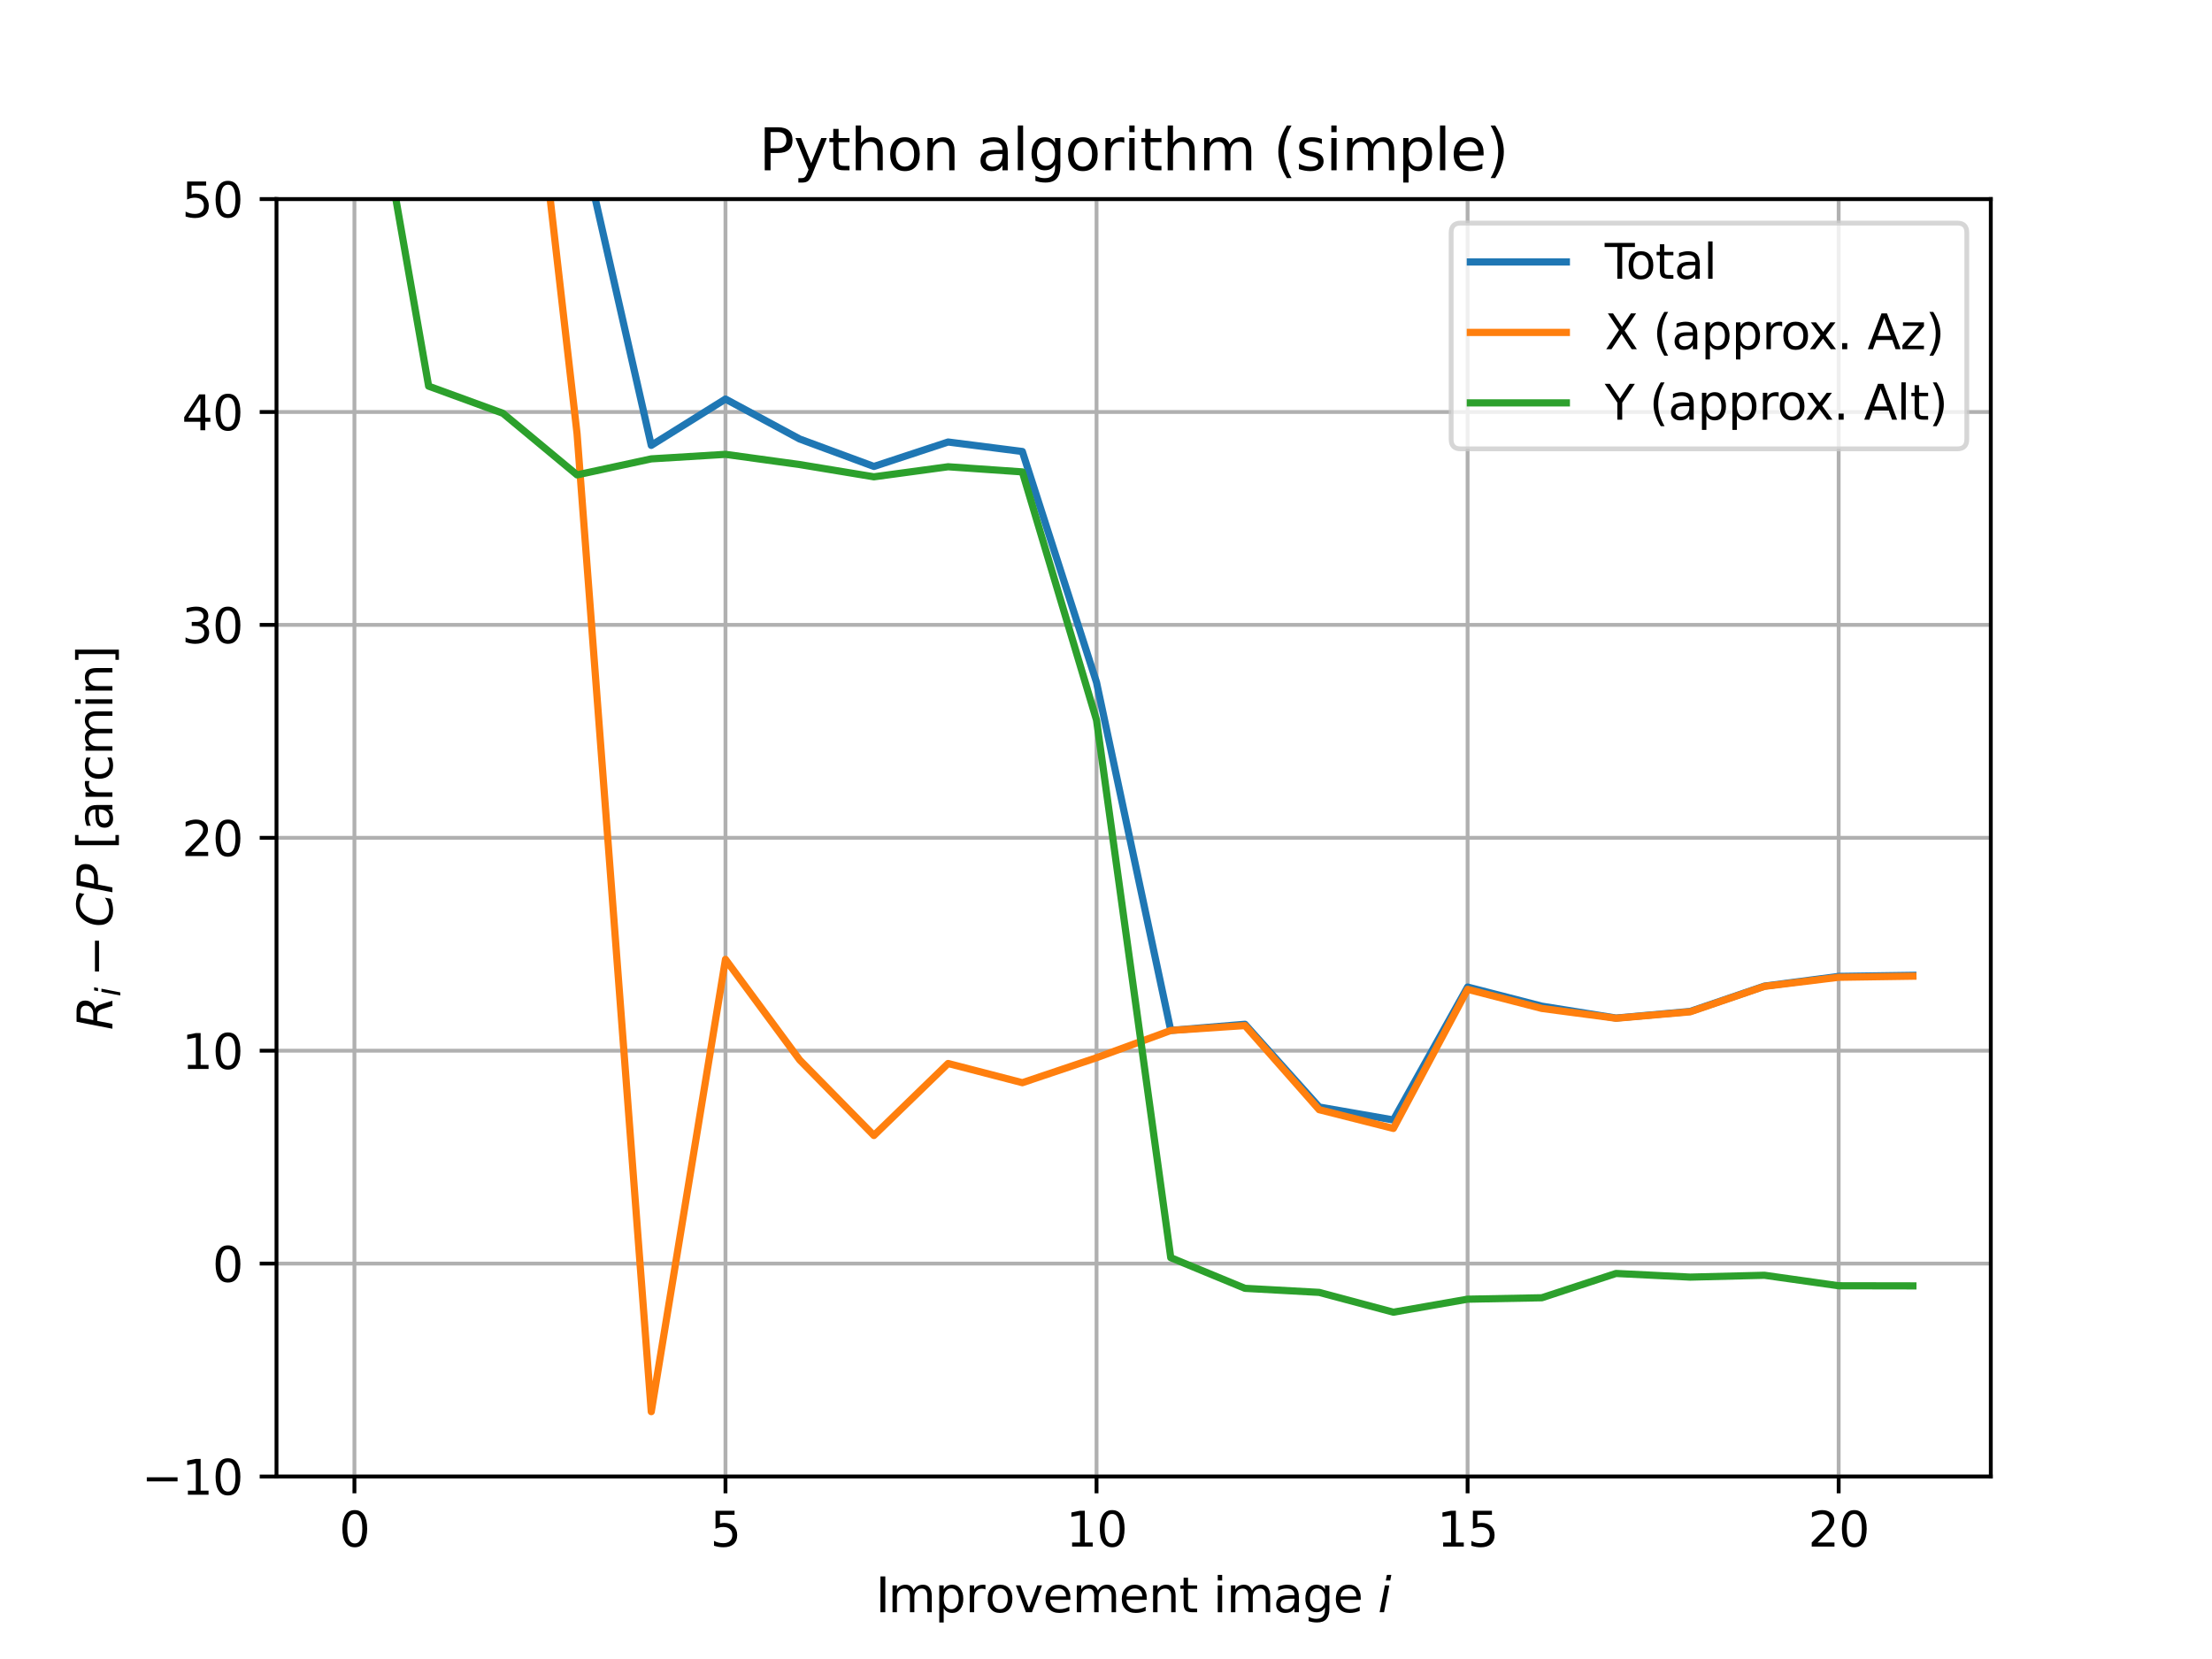<?xml version="1.0" encoding="utf-8" standalone="no"?>
<!DOCTYPE svg PUBLIC "-//W3C//DTD SVG 1.1//EN"
  "http://www.w3.org/Graphics/SVG/1.1/DTD/svg11.dtd">
<svg height="345.6pt" version="1.1" viewBox="0 0 460.8 345.6" width="460.8pt" xmlns="http://www.w3.org/2000/svg" xmlns:xlink="http://www.w3.org/1999/xlink">
 <defs>
  <style type="text/css">*{stroke-linecap:butt;stroke-linejoin:round;}</style>
 </defs>
 <g id="figure_1">
  <g id="patch_1">
   <path d="M 0 345.6 
L 460.8 345.6 
L 460.8 0 
L 0 0 
z
" style="fill:#ffffff;"/>
  </g>
  <g id="axes_1">
   <g id="patch_2">
    <path d="M 57.6 307.584 
L 414.72 307.584 
L 414.72 41.472 
L 57.6 41.472 
z
" style="fill:#ffffff;"/>
   </g>
   <g id="matplotlib.axis_1">
    <g id="xtick_1">
     <g id="line2d_1">
      <path clip-path="url(#pec1479e396)" d="M 73.833 307.584 
L 73.833 41.472 
" style="fill:none;stroke:#b0b0b0;stroke-linecap:square;stroke-width:0.8;"/>
     </g>
     <g id="line2d_2">
      <defs>
       <path d="M 0 0 
L 0 3.5 
" id="m9b42166cef" style="stroke:#000000;stroke-width:0.8;"/>
      </defs>
      <g>
       <use style="stroke:#000000;stroke-width:0.8;" x="73.833" xlink:href="#m9b42166cef" y="307.584"/>
      </g>
     </g>
     <g id="text_1">
      <!-- 0 -->
      <g transform="translate(70.651 322.182)scale(0.1 -0.1)">
       <defs>
        <path d="M 2034 4250 
Q 1547 4250 1301 3770 
Q 1056 3291 1056 2328 
Q 1056 1369 1301 889 
Q 1547 409 2034 409 
Q 2525 409 2770 889 
Q 3016 1369 3016 2328 
Q 3016 3291 2770 3770 
Q 2525 4250 2034 4250 
z
M 2034 4750 
Q 2819 4750 3233 4129 
Q 3647 3509 3647 2328 
Q 3647 1150 3233 529 
Q 2819 -91 2034 -91 
Q 1250 -91 836 529 
Q 422 1150 422 2328 
Q 422 3509 836 4129 
Q 1250 4750 2034 4750 
z
" id="DejaVuSans-30" transform="scale(0.016)"/>
       </defs>
       <use xlink:href="#DejaVuSans-30"/>
      </g>
     </g>
    </g>
    <g id="xtick_2">
     <g id="line2d_3">
      <path clip-path="url(#pec1479e396)" d="M 151.131 307.584 
L 151.131 41.472 
" style="fill:none;stroke:#b0b0b0;stroke-linecap:square;stroke-width:0.8;"/>
     </g>
     <g id="line2d_4">
      <g>
       <use style="stroke:#000000;stroke-width:0.8;" x="151.131" xlink:href="#m9b42166cef" y="307.584"/>
      </g>
     </g>
     <g id="text_2">
      <!-- 5 -->
      <g transform="translate(147.95 322.182)scale(0.1 -0.1)">
       <defs>
        <path d="M 691 4666 
L 3169 4666 
L 3169 4134 
L 1269 4134 
L 1269 2991 
Q 1406 3038 1543 3061 
Q 1681 3084 1819 3084 
Q 2600 3084 3056 2656 
Q 3513 2228 3513 1497 
Q 3513 744 3044 326 
Q 2575 -91 1722 -91 
Q 1428 -91 1123 -41 
Q 819 9 494 109 
L 494 744 
Q 775 591 1075 516 
Q 1375 441 1709 441 
Q 2250 441 2565 725 
Q 2881 1009 2881 1497 
Q 2881 1984 2565 2268 
Q 2250 2553 1709 2553 
Q 1456 2553 1204 2497 
Q 953 2441 691 2322 
L 691 4666 
z
" id="DejaVuSans-35" transform="scale(0.016)"/>
       </defs>
       <use xlink:href="#DejaVuSans-35"/>
      </g>
     </g>
    </g>
    <g id="xtick_3">
     <g id="line2d_5">
      <path clip-path="url(#pec1479e396)" d="M 228.43 307.584 
L 228.43 41.472 
" style="fill:none;stroke:#b0b0b0;stroke-linecap:square;stroke-width:0.8;"/>
     </g>
     <g id="line2d_6">
      <g>
       <use style="stroke:#000000;stroke-width:0.8;" x="228.43" xlink:href="#m9b42166cef" y="307.584"/>
      </g>
     </g>
     <g id="text_3">
      <!-- 10 -->
      <g transform="translate(222.068 322.182)scale(0.1 -0.1)">
       <defs>
        <path d="M 794 531 
L 1825 531 
L 1825 4091 
L 703 3866 
L 703 4441 
L 1819 4666 
L 2450 4666 
L 2450 531 
L 3481 531 
L 3481 0 
L 794 0 
L 794 531 
z
" id="DejaVuSans-31" transform="scale(0.016)"/>
       </defs>
       <use xlink:href="#DejaVuSans-31"/>
       <use x="63.623" xlink:href="#DejaVuSans-30"/>
      </g>
     </g>
    </g>
    <g id="xtick_4">
     <g id="line2d_7">
      <path clip-path="url(#pec1479e396)" d="M 305.729 307.584 
L 305.729 41.472 
" style="fill:none;stroke:#b0b0b0;stroke-linecap:square;stroke-width:0.8;"/>
     </g>
     <g id="line2d_8">
      <g>
       <use style="stroke:#000000;stroke-width:0.8;" x="305.729" xlink:href="#m9b42166cef" y="307.584"/>
      </g>
     </g>
     <g id="text_4">
      <!-- 15 -->
      <g transform="translate(299.366 322.182)scale(0.1 -0.1)">
       <use xlink:href="#DejaVuSans-31"/>
       <use x="63.623" xlink:href="#DejaVuSans-35"/>
      </g>
     </g>
    </g>
    <g id="xtick_5">
     <g id="line2d_9">
      <path clip-path="url(#pec1479e396)" d="M 383.028 307.584 
L 383.028 41.472 
" style="fill:none;stroke:#b0b0b0;stroke-linecap:square;stroke-width:0.8;"/>
     </g>
     <g id="line2d_10">
      <g>
       <use style="stroke:#000000;stroke-width:0.8;" x="383.028" xlink:href="#m9b42166cef" y="307.584"/>
      </g>
     </g>
     <g id="text_5">
      <!-- 20 -->
      <g transform="translate(376.665 322.182)scale(0.1 -0.1)">
       <defs>
        <path d="M 1228 531 
L 3431 531 
L 3431 0 
L 469 0 
L 469 531 
Q 828 903 1448 1529 
Q 2069 2156 2228 2338 
Q 2531 2678 2651 2914 
Q 2772 3150 2772 3378 
Q 2772 3750 2511 3984 
Q 2250 4219 1831 4219 
Q 1534 4219 1204 4116 
Q 875 4013 500 3803 
L 500 4441 
Q 881 4594 1212 4672 
Q 1544 4750 1819 4750 
Q 2544 4750 2975 4387 
Q 3406 4025 3406 3419 
Q 3406 3131 3298 2873 
Q 3191 2616 2906 2266 
Q 2828 2175 2409 1742 
Q 1991 1309 1228 531 
z
" id="DejaVuSans-32" transform="scale(0.016)"/>
       </defs>
       <use xlink:href="#DejaVuSans-32"/>
       <use x="63.623" xlink:href="#DejaVuSans-30"/>
      </g>
     </g>
    </g>
    <g id="text_6">
     <!-- Improvement image $i$ -->
     <g transform="translate(182.41 335.862)scale(0.1 -0.1)">
      <defs>
       <path d="M 628 4666 
L 1259 4666 
L 1259 0 
L 628 0 
L 628 4666 
z
" id="DejaVuSans-49" transform="scale(0.016)"/>
       <path d="M 3328 2828 
Q 3544 3216 3844 3400 
Q 4144 3584 4550 3584 
Q 5097 3584 5394 3201 
Q 5691 2819 5691 2113 
L 5691 0 
L 5113 0 
L 5113 2094 
Q 5113 2597 4934 2840 
Q 4756 3084 4391 3084 
Q 3944 3084 3684 2787 
Q 3425 2491 3425 1978 
L 3425 0 
L 2847 0 
L 2847 2094 
Q 2847 2600 2669 2842 
Q 2491 3084 2119 3084 
Q 1678 3084 1418 2786 
Q 1159 2488 1159 1978 
L 1159 0 
L 581 0 
L 581 3500 
L 1159 3500 
L 1159 2956 
Q 1356 3278 1631 3431 
Q 1906 3584 2284 3584 
Q 2666 3584 2933 3390 
Q 3200 3197 3328 2828 
z
" id="DejaVuSans-6d" transform="scale(0.016)"/>
       <path d="M 1159 525 
L 1159 -1331 
L 581 -1331 
L 581 3500 
L 1159 3500 
L 1159 2969 
Q 1341 3281 1617 3432 
Q 1894 3584 2278 3584 
Q 2916 3584 3314 3078 
Q 3713 2572 3713 1747 
Q 3713 922 3314 415 
Q 2916 -91 2278 -91 
Q 1894 -91 1617 61 
Q 1341 213 1159 525 
z
M 3116 1747 
Q 3116 2381 2855 2742 
Q 2594 3103 2138 3103 
Q 1681 3103 1420 2742 
Q 1159 2381 1159 1747 
Q 1159 1113 1420 752 
Q 1681 391 2138 391 
Q 2594 391 2855 752 
Q 3116 1113 3116 1747 
z
" id="DejaVuSans-70" transform="scale(0.016)"/>
       <path d="M 2631 2963 
Q 2534 3019 2420 3045 
Q 2306 3072 2169 3072 
Q 1681 3072 1420 2755 
Q 1159 2438 1159 1844 
L 1159 0 
L 581 0 
L 581 3500 
L 1159 3500 
L 1159 2956 
Q 1341 3275 1631 3429 
Q 1922 3584 2338 3584 
Q 2397 3584 2469 3576 
Q 2541 3569 2628 3553 
L 2631 2963 
z
" id="DejaVuSans-72" transform="scale(0.016)"/>
       <path d="M 1959 3097 
Q 1497 3097 1228 2736 
Q 959 2375 959 1747 
Q 959 1119 1226 758 
Q 1494 397 1959 397 
Q 2419 397 2687 759 
Q 2956 1122 2956 1747 
Q 2956 2369 2687 2733 
Q 2419 3097 1959 3097 
z
M 1959 3584 
Q 2709 3584 3137 3096 
Q 3566 2609 3566 1747 
Q 3566 888 3137 398 
Q 2709 -91 1959 -91 
Q 1206 -91 779 398 
Q 353 888 353 1747 
Q 353 2609 779 3096 
Q 1206 3584 1959 3584 
z
" id="DejaVuSans-6f" transform="scale(0.016)"/>
       <path d="M 191 3500 
L 800 3500 
L 1894 563 
L 2988 3500 
L 3597 3500 
L 2284 0 
L 1503 0 
L 191 3500 
z
" id="DejaVuSans-76" transform="scale(0.016)"/>
       <path d="M 3597 1894 
L 3597 1613 
L 953 1613 
Q 991 1019 1311 708 
Q 1631 397 2203 397 
Q 2534 397 2845 478 
Q 3156 559 3463 722 
L 3463 178 
Q 3153 47 2828 -22 
Q 2503 -91 2169 -91 
Q 1331 -91 842 396 
Q 353 884 353 1716 
Q 353 2575 817 3079 
Q 1281 3584 2069 3584 
Q 2775 3584 3186 3129 
Q 3597 2675 3597 1894 
z
M 3022 2063 
Q 3016 2534 2758 2815 
Q 2500 3097 2075 3097 
Q 1594 3097 1305 2825 
Q 1016 2553 972 2059 
L 3022 2063 
z
" id="DejaVuSans-65" transform="scale(0.016)"/>
       <path d="M 3513 2113 
L 3513 0 
L 2938 0 
L 2938 2094 
Q 2938 2591 2744 2837 
Q 2550 3084 2163 3084 
Q 1697 3084 1428 2787 
Q 1159 2491 1159 1978 
L 1159 0 
L 581 0 
L 581 3500 
L 1159 3500 
L 1159 2956 
Q 1366 3272 1645 3428 
Q 1925 3584 2291 3584 
Q 2894 3584 3203 3211 
Q 3513 2838 3513 2113 
z
" id="DejaVuSans-6e" transform="scale(0.016)"/>
       <path d="M 1172 4494 
L 1172 3500 
L 2356 3500 
L 2356 3053 
L 1172 3053 
L 1172 1153 
Q 1172 725 1289 603 
Q 1406 481 1766 481 
L 2356 481 
L 2356 0 
L 1766 0 
Q 1100 0 847 248 
Q 594 497 594 1153 
L 594 3053 
L 172 3053 
L 172 3500 
L 594 3500 
L 594 4494 
L 1172 4494 
z
" id="DejaVuSans-74" transform="scale(0.016)"/>
       <path id="DejaVuSans-20" transform="scale(0.016)"/>
       <path d="M 603 3500 
L 1178 3500 
L 1178 0 
L 603 0 
L 603 3500 
z
M 603 4863 
L 1178 4863 
L 1178 4134 
L 603 4134 
L 603 4863 
z
" id="DejaVuSans-69" transform="scale(0.016)"/>
       <path d="M 2194 1759 
Q 1497 1759 1228 1600 
Q 959 1441 959 1056 
Q 959 750 1161 570 
Q 1363 391 1709 391 
Q 2188 391 2477 730 
Q 2766 1069 2766 1631 
L 2766 1759 
L 2194 1759 
z
M 3341 1997 
L 3341 0 
L 2766 0 
L 2766 531 
Q 2569 213 2275 61 
Q 1981 -91 1556 -91 
Q 1019 -91 701 211 
Q 384 513 384 1019 
Q 384 1609 779 1909 
Q 1175 2209 1959 2209 
L 2766 2209 
L 2766 2266 
Q 2766 2663 2505 2880 
Q 2244 3097 1772 3097 
Q 1472 3097 1187 3025 
Q 903 2953 641 2809 
L 641 3341 
Q 956 3463 1253 3523 
Q 1550 3584 1831 3584 
Q 2591 3584 2966 3190 
Q 3341 2797 3341 1997 
z
" id="DejaVuSans-61" transform="scale(0.016)"/>
       <path d="M 2906 1791 
Q 2906 2416 2648 2759 
Q 2391 3103 1925 3103 
Q 1463 3103 1205 2759 
Q 947 2416 947 1791 
Q 947 1169 1205 825 
Q 1463 481 1925 481 
Q 2391 481 2648 825 
Q 2906 1169 2906 1791 
z
M 3481 434 
Q 3481 -459 3084 -895 
Q 2688 -1331 1869 -1331 
Q 1566 -1331 1297 -1286 
Q 1028 -1241 775 -1147 
L 775 -588 
Q 1028 -725 1275 -790 
Q 1522 -856 1778 -856 
Q 2344 -856 2625 -561 
Q 2906 -266 2906 331 
L 2906 616 
Q 2728 306 2450 153 
Q 2172 0 1784 0 
Q 1141 0 747 490 
Q 353 981 353 1791 
Q 353 2603 747 3093 
Q 1141 3584 1784 3584 
Q 2172 3584 2450 3431 
Q 2728 3278 2906 2969 
L 2906 3500 
L 3481 3500 
L 3481 434 
z
" id="DejaVuSans-67" transform="scale(0.016)"/>
       <path d="M 1172 4863 
L 1747 4863 
L 1606 4134 
L 1031 4134 
L 1172 4863 
z
M 909 3500 
L 1484 3500 
L 800 0 
L 225 0 
L 909 3500 
z
" id="DejaVuSans-Oblique-69" transform="scale(0.016)"/>
      </defs>
      <use transform="translate(0 0.016)" xlink:href="#DejaVuSans-49"/>
      <use transform="translate(25.867 0.016)" xlink:href="#DejaVuSans-6d"/>
      <use transform="translate(123.279 0.016)" xlink:href="#DejaVuSans-70"/>
      <use transform="translate(186.756 0.016)" xlink:href="#DejaVuSans-72"/>
      <use transform="translate(227.869 0.016)" xlink:href="#DejaVuSans-6f"/>
      <use transform="translate(289.051 0.016)" xlink:href="#DejaVuSans-76"/>
      <use transform="translate(348.23 0.016)" xlink:href="#DejaVuSans-65"/>
      <use transform="translate(409.754 0.016)" xlink:href="#DejaVuSans-6d"/>
      <use transform="translate(507.166 0.016)" xlink:href="#DejaVuSans-65"/>
      <use transform="translate(568.689 0.016)" xlink:href="#DejaVuSans-6e"/>
      <use transform="translate(632.068 0.016)" xlink:href="#DejaVuSans-74"/>
      <use transform="translate(671.277 0.016)" xlink:href="#DejaVuSans-20"/>
      <use transform="translate(703.064 0.016)" xlink:href="#DejaVuSans-69"/>
      <use transform="translate(730.848 0.016)" xlink:href="#DejaVuSans-6d"/>
      <use transform="translate(828.26 0.016)" xlink:href="#DejaVuSans-61"/>
      <use transform="translate(889.539 0.016)" xlink:href="#DejaVuSans-67"/>
      <use transform="translate(953.016 0.016)" xlink:href="#DejaVuSans-65"/>
      <use transform="translate(1014.539 0.016)" xlink:href="#DejaVuSans-20"/>
      <use transform="translate(1046.326 0.016)" xlink:href="#DejaVuSans-Oblique-69"/>
     </g>
    </g>
   </g>
   <g id="matplotlib.axis_2">
    <g id="ytick_1">
     <g id="line2d_11">
      <path clip-path="url(#pec1479e396)" d="M 57.6 307.584 
L 414.72 307.584 
" style="fill:none;stroke:#b0b0b0;stroke-linecap:square;stroke-width:0.8;"/>
     </g>
     <g id="line2d_12">
      <defs>
       <path d="M 0 0 
L -3.5 0 
" id="m2e511839cc" style="stroke:#000000;stroke-width:0.8;"/>
      </defs>
      <g>
       <use style="stroke:#000000;stroke-width:0.8;" x="57.6" xlink:href="#m2e511839cc" y="307.584"/>
      </g>
     </g>
     <g id="text_7">
      <!-- −10 -->
      <g transform="translate(29.495 311.383)scale(0.1 -0.1)">
       <defs>
        <path d="M 678 2272 
L 4684 2272 
L 4684 1741 
L 678 1741 
L 678 2272 
z
" id="DejaVuSans-2212" transform="scale(0.016)"/>
       </defs>
       <use xlink:href="#DejaVuSans-2212"/>
       <use x="83.789" xlink:href="#DejaVuSans-31"/>
       <use x="147.412" xlink:href="#DejaVuSans-30"/>
      </g>
     </g>
    </g>
    <g id="ytick_2">
     <g id="line2d_13">
      <path clip-path="url(#pec1479e396)" d="M 57.6 263.232 
L 414.72 263.232 
" style="fill:none;stroke:#b0b0b0;stroke-linecap:square;stroke-width:0.8;"/>
     </g>
     <g id="line2d_14">
      <g>
       <use style="stroke:#000000;stroke-width:0.8;" x="57.6" xlink:href="#m2e511839cc" y="263.232"/>
      </g>
     </g>
     <g id="text_8">
      <!-- 0 -->
      <g transform="translate(44.237 267.031)scale(0.1 -0.1)">
       <use xlink:href="#DejaVuSans-30"/>
      </g>
     </g>
    </g>
    <g id="ytick_3">
     <g id="line2d_15">
      <path clip-path="url(#pec1479e396)" d="M 57.6 218.88 
L 414.72 218.88 
" style="fill:none;stroke:#b0b0b0;stroke-linecap:square;stroke-width:0.8;"/>
     </g>
     <g id="line2d_16">
      <g>
       <use style="stroke:#000000;stroke-width:0.8;" x="57.6" xlink:href="#m2e511839cc" y="218.88"/>
      </g>
     </g>
     <g id="text_9">
      <!-- 10 -->
      <g transform="translate(37.875 222.679)scale(0.1 -0.1)">
       <use xlink:href="#DejaVuSans-31"/>
       <use x="63.623" xlink:href="#DejaVuSans-30"/>
      </g>
     </g>
    </g>
    <g id="ytick_4">
     <g id="line2d_17">
      <path clip-path="url(#pec1479e396)" d="M 57.6 174.528 
L 414.72 174.528 
" style="fill:none;stroke:#b0b0b0;stroke-linecap:square;stroke-width:0.8;"/>
     </g>
     <g id="line2d_18">
      <g>
       <use style="stroke:#000000;stroke-width:0.8;" x="57.6" xlink:href="#m2e511839cc" y="174.528"/>
      </g>
     </g>
     <g id="text_10">
      <!-- 20 -->
      <g transform="translate(37.875 178.327)scale(0.1 -0.1)">
       <use xlink:href="#DejaVuSans-32"/>
       <use x="63.623" xlink:href="#DejaVuSans-30"/>
      </g>
     </g>
    </g>
    <g id="ytick_5">
     <g id="line2d_19">
      <path clip-path="url(#pec1479e396)" d="M 57.6 130.176 
L 414.72 130.176 
" style="fill:none;stroke:#b0b0b0;stroke-linecap:square;stroke-width:0.8;"/>
     </g>
     <g id="line2d_20">
      <g>
       <use style="stroke:#000000;stroke-width:0.8;" x="57.6" xlink:href="#m2e511839cc" y="130.176"/>
      </g>
     </g>
     <g id="text_11">
      <!-- 30 -->
      <g transform="translate(37.875 133.975)scale(0.1 -0.1)">
       <defs>
        <path d="M 2597 2516 
Q 3050 2419 3304 2112 
Q 3559 1806 3559 1356 
Q 3559 666 3084 287 
Q 2609 -91 1734 -91 
Q 1441 -91 1130 -33 
Q 819 25 488 141 
L 488 750 
Q 750 597 1062 519 
Q 1375 441 1716 441 
Q 2309 441 2620 675 
Q 2931 909 2931 1356 
Q 2931 1769 2642 2001 
Q 2353 2234 1838 2234 
L 1294 2234 
L 1294 2753 
L 1863 2753 
Q 2328 2753 2575 2939 
Q 2822 3125 2822 3475 
Q 2822 3834 2567 4026 
Q 2313 4219 1838 4219 
Q 1578 4219 1281 4162 
Q 984 4106 628 3988 
L 628 4550 
Q 988 4650 1302 4700 
Q 1616 4750 1894 4750 
Q 2613 4750 3031 4423 
Q 3450 4097 3450 3541 
Q 3450 3153 3228 2886 
Q 3006 2619 2597 2516 
z
" id="DejaVuSans-33" transform="scale(0.016)"/>
       </defs>
       <use xlink:href="#DejaVuSans-33"/>
       <use x="63.623" xlink:href="#DejaVuSans-30"/>
      </g>
     </g>
    </g>
    <g id="ytick_6">
     <g id="line2d_21">
      <path clip-path="url(#pec1479e396)" d="M 57.6 85.824 
L 414.72 85.824 
" style="fill:none;stroke:#b0b0b0;stroke-linecap:square;stroke-width:0.8;"/>
     </g>
     <g id="line2d_22">
      <g>
       <use style="stroke:#000000;stroke-width:0.8;" x="57.6" xlink:href="#m2e511839cc" y="85.824"/>
      </g>
     </g>
     <g id="text_12">
      <!-- 40 -->
      <g transform="translate(37.875 89.623)scale(0.1 -0.1)">
       <defs>
        <path d="M 2419 4116 
L 825 1625 
L 2419 1625 
L 2419 4116 
z
M 2253 4666 
L 3047 4666 
L 3047 1625 
L 3713 1625 
L 3713 1100 
L 3047 1100 
L 3047 0 
L 2419 0 
L 2419 1100 
L 313 1100 
L 313 1709 
L 2253 4666 
z
" id="DejaVuSans-34" transform="scale(0.016)"/>
       </defs>
       <use xlink:href="#DejaVuSans-34"/>
       <use x="63.623" xlink:href="#DejaVuSans-30"/>
      </g>
     </g>
    </g>
    <g id="ytick_7">
     <g id="line2d_23">
      <path clip-path="url(#pec1479e396)" d="M 57.6 41.472 
L 414.72 41.472 
" style="fill:none;stroke:#b0b0b0;stroke-linecap:square;stroke-width:0.8;"/>
     </g>
     <g id="line2d_24">
      <g>
       <use style="stroke:#000000;stroke-width:0.8;" x="57.6" xlink:href="#m2e511839cc" y="41.472"/>
      </g>
     </g>
     <g id="text_13">
      <!-- 50 -->
      <g transform="translate(37.875 45.271)scale(0.1 -0.1)">
       <use xlink:href="#DejaVuSans-35"/>
       <use x="63.623" xlink:href="#DejaVuSans-30"/>
      </g>
     </g>
    </g>
    <g id="text_14">
     <!-- $R_i - CP$ [arcmin] -->
     <g transform="translate(23.416 214.578)rotate(-90)scale(0.1 -0.1)">
      <defs>
       <path d="M 1613 4147 
L 1294 2491 
L 2106 2491 
Q 2584 2491 2879 2755 
Q 3175 3019 3175 3444 
Q 3175 3784 2976 3965 
Q 2778 4147 2406 4147 
L 1613 4147 
z
M 2772 2241 
Q 2972 2194 3105 2009 
Q 3238 1825 3413 1275 
L 3809 0 
L 3144 0 
L 2778 1197 
Q 2638 1659 2453 1815 
Q 2269 1972 1888 1972 
L 1191 1972 
L 806 0 
L 172 0 
L 1081 4666 
L 2503 4666 
Q 3150 4666 3495 4373 
Q 3841 4081 3841 3531 
Q 3841 3044 3547 2687 
Q 3253 2331 2772 2241 
z
" id="DejaVuSans-Oblique-52" transform="scale(0.016)"/>
       <path d="M 4447 4306 
L 4319 3641 
Q 4019 3944 3683 4091 
Q 3347 4238 2956 4238 
Q 2422 4238 2017 3981 
Q 1613 3725 1319 3200 
Q 1131 2863 1032 2486 
Q 934 2109 934 1728 
Q 934 1091 1264 756 
Q 1594 422 2222 422 
Q 2656 422 3056 561 
Q 3456 700 3834 978 
L 3688 231 
Q 3316 72 2936 -9 
Q 2556 -91 2175 -91 
Q 1278 -91 773 396 
Q 269 884 269 1753 
Q 269 2309 461 2846 
Q 653 3384 1013 3828 
Q 1394 4300 1883 4525 
Q 2372 4750 3022 4750 
Q 3422 4750 3780 4639 
Q 4138 4528 4447 4306 
z
" id="DejaVuSans-Oblique-43" transform="scale(0.016)"/>
       <path d="M 1081 4666 
L 2541 4666 
Q 3178 4666 3512 4369 
Q 3847 4072 3847 3500 
Q 3847 2731 3353 2303 
Q 2859 1875 1966 1875 
L 1172 1875 
L 806 0 
L 172 0 
L 1081 4666 
z
M 1613 4147 
L 1275 2394 
L 2069 2394 
Q 2606 2394 2893 2669 
Q 3181 2944 3181 3456 
Q 3181 3784 2986 3965 
Q 2791 4147 2438 4147 
L 1613 4147 
z
" id="DejaVuSans-Oblique-50" transform="scale(0.016)"/>
       <path d="M 550 4863 
L 1875 4863 
L 1875 4416 
L 1125 4416 
L 1125 -397 
L 1875 -397 
L 1875 -844 
L 550 -844 
L 550 4863 
z
" id="DejaVuSans-5b" transform="scale(0.016)"/>
       <path d="M 3122 3366 
L 3122 2828 
Q 2878 2963 2633 3030 
Q 2388 3097 2138 3097 
Q 1578 3097 1268 2742 
Q 959 2388 959 1747 
Q 959 1106 1268 751 
Q 1578 397 2138 397 
Q 2388 397 2633 464 
Q 2878 531 3122 666 
L 3122 134 
Q 2881 22 2623 -34 
Q 2366 -91 2075 -91 
Q 1284 -91 818 406 
Q 353 903 353 1747 
Q 353 2603 823 3093 
Q 1294 3584 2113 3584 
Q 2378 3584 2631 3529 
Q 2884 3475 3122 3366 
z
" id="DejaVuSans-63" transform="scale(0.016)"/>
       <path d="M 1947 4863 
L 1947 -844 
L 622 -844 
L 622 -397 
L 1369 -397 
L 1369 4416 
L 622 4416 
L 622 4863 
L 1947 4863 
z
" id="DejaVuSans-5d" transform="scale(0.016)"/>
      </defs>
      <use transform="translate(0 0.016)" xlink:href="#DejaVuSans-Oblique-52"/>
      <use transform="translate(69.482 -16.391)scale(0.7)" xlink:href="#DejaVuSans-Oblique-69"/>
      <use transform="translate(111.147 0.016)" xlink:href="#DejaVuSans-2212"/>
      <use transform="translate(214.419 0.016)" xlink:href="#DejaVuSans-Oblique-43"/>
      <use transform="translate(284.243 0.016)" xlink:href="#DejaVuSans-Oblique-50"/>
      <use transform="translate(344.546 0.016)" xlink:href="#DejaVuSans-20"/>
      <use transform="translate(376.333 0.016)" xlink:href="#DejaVuSans-5b"/>
      <use transform="translate(415.347 0.016)" xlink:href="#DejaVuSans-61"/>
      <use transform="translate(476.626 0.016)" xlink:href="#DejaVuSans-72"/>
      <use transform="translate(517.739 0.016)" xlink:href="#DejaVuSans-63"/>
      <use transform="translate(572.72 0.016)" xlink:href="#DejaVuSans-6d"/>
      <use transform="translate(670.132 0.016)" xlink:href="#DejaVuSans-69"/>
      <use transform="translate(697.915 0.016)" xlink:href="#DejaVuSans-6e"/>
      <use transform="translate(761.294 0.016)" xlink:href="#DejaVuSans-5d"/>
     </g>
    </g>
   </g>
   <g id="line2d_25">
    <path clip-path="url(#pec1479e396)" d="M 116.806 -1 
L 120.212 24.733 
L 135.672 92.778 
L 151.131 83.129 
L 166.591 91.456 
L 182.051 97.17 
L 197.511 92.079 
L 212.97 94.053 
L 228.43 142.169 
L 243.89 214.654 
L 259.35 213.377 
L 274.809 230.613 
L 290.269 233.307 
L 305.729 205.62 
L 321.189 209.603 
L 336.648 212.081 
L 352.108 210.699 
L 367.568 205.427 
L 383.028 203.406 
L 398.487 203.178 
" style="fill:none;stroke:#1f77b4;stroke-linecap:square;stroke-width:1.5;"/>
   </g>
   <g id="line2d_26">
    <path clip-path="url(#pec1479e396)" d="M 109.759 -1 
L 120.212 90.358 
L 135.672 294.071 
L 151.131 199.855 
L 166.591 220.808 
L 182.051 236.542 
L 197.511 221.543 
L 212.97 225.546 
L 228.43 220.345 
L 243.89 214.67 
L 259.35 213.644 
L 274.809 231.169 
L 290.269 235.071 
L 305.729 206.099 
L 321.189 210.077 
L 336.648 212.123 
L 352.108 210.775 
L 367.568 205.478 
L 383.028 203.584 
L 398.487 203.358 
" style="fill:none;stroke:#ff7f0e;stroke-linecap:square;stroke-width:1.5;"/>
   </g>
   <g id="line2d_27">
    <path clip-path="url(#pec1479e396)" d="M 75.028 -1 
L 89.292 80.445 
L 104.752 86.091 
L 120.212 98.927 
L 135.672 95.591 
L 151.131 94.648 
L 166.591 96.777 
L 182.051 99.329 
L 197.511 97.234 
L 212.97 98.304 
L 228.43 150.02 
L 243.89 262.001 
L 259.35 268.383 
L 274.809 269.229 
L 290.269 273.354 
L 305.729 270.644 
L 321.189 270.348 
L 336.648 265.284 
L 352.108 266.046 
L 367.568 265.66 
L 383.028 267.847 
L 398.487 267.874 
" style="fill:none;stroke:#2ca02c;stroke-linecap:square;stroke-width:1.5;"/>
   </g>
   <g id="patch_3">
    <path d="M 57.6 307.584 
L 57.6 41.472 
" style="fill:none;stroke:#000000;stroke-linecap:square;stroke-linejoin:miter;stroke-width:0.8;"/>
   </g>
   <g id="patch_4">
    <path d="M 414.72 307.584 
L 414.72 41.472 
" style="fill:none;stroke:#000000;stroke-linecap:square;stroke-linejoin:miter;stroke-width:0.8;"/>
   </g>
   <g id="patch_5">
    <path d="M 57.6 307.584 
L 414.72 307.584 
" style="fill:none;stroke:#000000;stroke-linecap:square;stroke-linejoin:miter;stroke-width:0.8;"/>
   </g>
   <g id="patch_6">
    <path d="M 57.6 41.472 
L 414.72 41.472 
" style="fill:none;stroke:#000000;stroke-linecap:square;stroke-linejoin:miter;stroke-width:0.8;"/>
   </g>
   <g id="text_15">
    <!-- Python algorithm (simple) -->
    <g transform="translate(158.106 35.472)scale(0.12 -0.12)">
     <defs>
      <path d="M 1259 4147 
L 1259 2394 
L 2053 2394 
Q 2494 2394 2734 2622 
Q 2975 2850 2975 3272 
Q 2975 3691 2734 3919 
Q 2494 4147 2053 4147 
L 1259 4147 
z
M 628 4666 
L 2053 4666 
Q 2838 4666 3239 4311 
Q 3641 3956 3641 3272 
Q 3641 2581 3239 2228 
Q 2838 1875 2053 1875 
L 1259 1875 
L 1259 0 
L 628 0 
L 628 4666 
z
" id="DejaVuSans-50" transform="scale(0.016)"/>
      <path d="M 2059 -325 
Q 1816 -950 1584 -1140 
Q 1353 -1331 966 -1331 
L 506 -1331 
L 506 -850 
L 844 -850 
Q 1081 -850 1212 -737 
Q 1344 -625 1503 -206 
L 1606 56 
L 191 3500 
L 800 3500 
L 1894 763 
L 2988 3500 
L 3597 3500 
L 2059 -325 
z
" id="DejaVuSans-79" transform="scale(0.016)"/>
      <path d="M 3513 2113 
L 3513 0 
L 2938 0 
L 2938 2094 
Q 2938 2591 2744 2837 
Q 2550 3084 2163 3084 
Q 1697 3084 1428 2787 
Q 1159 2491 1159 1978 
L 1159 0 
L 581 0 
L 581 4863 
L 1159 4863 
L 1159 2956 
Q 1366 3272 1645 3428 
Q 1925 3584 2291 3584 
Q 2894 3584 3203 3211 
Q 3513 2838 3513 2113 
z
" id="DejaVuSans-68" transform="scale(0.016)"/>
      <path d="M 603 4863 
L 1178 4863 
L 1178 0 
L 603 0 
L 603 4863 
z
" id="DejaVuSans-6c" transform="scale(0.016)"/>
      <path d="M 1984 4856 
Q 1566 4138 1362 3434 
Q 1159 2731 1159 2009 
Q 1159 1288 1364 580 
Q 1569 -128 1984 -844 
L 1484 -844 
Q 1016 -109 783 600 
Q 550 1309 550 2009 
Q 550 2706 781 3412 
Q 1013 4119 1484 4856 
L 1984 4856 
z
" id="DejaVuSans-28" transform="scale(0.016)"/>
      <path d="M 2834 3397 
L 2834 2853 
Q 2591 2978 2328 3040 
Q 2066 3103 1784 3103 
Q 1356 3103 1142 2972 
Q 928 2841 928 2578 
Q 928 2378 1081 2264 
Q 1234 2150 1697 2047 
L 1894 2003 
Q 2506 1872 2764 1633 
Q 3022 1394 3022 966 
Q 3022 478 2636 193 
Q 2250 -91 1575 -91 
Q 1294 -91 989 -36 
Q 684 19 347 128 
L 347 722 
Q 666 556 975 473 
Q 1284 391 1588 391 
Q 1994 391 2212 530 
Q 2431 669 2431 922 
Q 2431 1156 2273 1281 
Q 2116 1406 1581 1522 
L 1381 1569 
Q 847 1681 609 1914 
Q 372 2147 372 2553 
Q 372 3047 722 3315 
Q 1072 3584 1716 3584 
Q 2034 3584 2315 3537 
Q 2597 3491 2834 3397 
z
" id="DejaVuSans-73" transform="scale(0.016)"/>
      <path d="M 513 4856 
L 1013 4856 
Q 1481 4119 1714 3412 
Q 1947 2706 1947 2009 
Q 1947 1309 1714 600 
Q 1481 -109 1013 -844 
L 513 -844 
Q 928 -128 1133 580 
Q 1338 1288 1338 2009 
Q 1338 2731 1133 3434 
Q 928 4138 513 4856 
z
" id="DejaVuSans-29" transform="scale(0.016)"/>
     </defs>
     <use xlink:href="#DejaVuSans-50"/>
     <use x="60.303" xlink:href="#DejaVuSans-79"/>
     <use x="119.482" xlink:href="#DejaVuSans-74"/>
     <use x="158.691" xlink:href="#DejaVuSans-68"/>
     <use x="222.07" xlink:href="#DejaVuSans-6f"/>
     <use x="283.252" xlink:href="#DejaVuSans-6e"/>
     <use x="346.631" xlink:href="#DejaVuSans-20"/>
     <use x="378.418" xlink:href="#DejaVuSans-61"/>
     <use x="439.697" xlink:href="#DejaVuSans-6c"/>
     <use x="467.48" xlink:href="#DejaVuSans-67"/>
     <use x="530.957" xlink:href="#DejaVuSans-6f"/>
     <use x="592.139" xlink:href="#DejaVuSans-72"/>
     <use x="633.252" xlink:href="#DejaVuSans-69"/>
     <use x="661.035" xlink:href="#DejaVuSans-74"/>
     <use x="700.244" xlink:href="#DejaVuSans-68"/>
     <use x="763.623" xlink:href="#DejaVuSans-6d"/>
     <use x="861.035" xlink:href="#DejaVuSans-20"/>
     <use x="892.822" xlink:href="#DejaVuSans-28"/>
     <use x="931.836" xlink:href="#DejaVuSans-73"/>
     <use x="983.936" xlink:href="#DejaVuSans-69"/>
     <use x="1011.719" xlink:href="#DejaVuSans-6d"/>
     <use x="1109.131" xlink:href="#DejaVuSans-70"/>
     <use x="1172.607" xlink:href="#DejaVuSans-6c"/>
     <use x="1200.391" xlink:href="#DejaVuSans-65"/>
     <use x="1261.914" xlink:href="#DejaVuSans-29"/>
    </g>
   </g>
   <g id="legend_1">
    <g id="patch_7">
     <path d="M 304.3 93.506 
L 407.72 93.506 
Q 409.72 93.506 409.72 91.506 
L 409.72 48.472 
Q 409.72 46.472 407.72 46.472 
L 304.3 46.472 
Q 302.3 46.472 302.3 48.472 
L 302.3 91.506 
Q 302.3 93.506 304.3 93.506 
z
" style="fill:#ffffff;opacity:0.8;stroke:#cccccc;stroke-linejoin:miter;"/>
    </g>
    <g id="line2d_28">
     <path d="M 306.3 54.57 
L 326.3 54.57 
" style="fill:none;stroke:#1f77b4;stroke-linecap:square;stroke-width:1.5;"/>
    </g>
    <g id="line2d_29"/>
    <g id="text_16">
     <!-- Total -->
     <g transform="translate(334.3 58.07)scale(0.1 -0.1)">
      <defs>
       <path d="M -19 4666 
L 3928 4666 
L 3928 4134 
L 2272 4134 
L 2272 0 
L 1638 0 
L 1638 4134 
L -19 4134 
L -19 4666 
z
" id="DejaVuSans-54" transform="scale(0.016)"/>
      </defs>
      <use xlink:href="#DejaVuSans-54"/>
      <use x="44.084" xlink:href="#DejaVuSans-6f"/>
      <use x="105.266" xlink:href="#DejaVuSans-74"/>
      <use x="144.475" xlink:href="#DejaVuSans-61"/>
      <use x="205.754" xlink:href="#DejaVuSans-6c"/>
     </g>
    </g>
    <g id="line2d_30">
     <path d="M 306.3 69.249 
L 326.3 69.249 
" style="fill:none;stroke:#ff7f0e;stroke-linecap:square;stroke-width:1.5;"/>
    </g>
    <g id="line2d_31"/>
    <g id="text_17">
     <!-- X (approx. Az) -->
     <g transform="translate(334.3 72.749)scale(0.1 -0.1)">
      <defs>
       <path d="M 403 4666 
L 1081 4666 
L 2241 2931 
L 3406 4666 
L 4084 4666 
L 2584 2425 
L 4184 0 
L 3506 0 
L 2194 1984 
L 872 0 
L 191 0 
L 1856 2491 
L 403 4666 
z
" id="DejaVuSans-58" transform="scale(0.016)"/>
       <path d="M 3513 3500 
L 2247 1797 
L 3578 0 
L 2900 0 
L 1881 1375 
L 863 0 
L 184 0 
L 1544 1831 
L 300 3500 
L 978 3500 
L 1906 2253 
L 2834 3500 
L 3513 3500 
z
" id="DejaVuSans-78" transform="scale(0.016)"/>
       <path d="M 684 794 
L 1344 794 
L 1344 0 
L 684 0 
L 684 794 
z
" id="DejaVuSans-2e" transform="scale(0.016)"/>
       <path d="M 2188 4044 
L 1331 1722 
L 3047 1722 
L 2188 4044 
z
M 1831 4666 
L 2547 4666 
L 4325 0 
L 3669 0 
L 3244 1197 
L 1141 1197 
L 716 0 
L 50 0 
L 1831 4666 
z
" id="DejaVuSans-41" transform="scale(0.016)"/>
       <path d="M 353 3500 
L 3084 3500 
L 3084 2975 
L 922 459 
L 3084 459 
L 3084 0 
L 275 0 
L 275 525 
L 2438 3041 
L 353 3041 
L 353 3500 
z
" id="DejaVuSans-7a" transform="scale(0.016)"/>
      </defs>
      <use xlink:href="#DejaVuSans-58"/>
      <use x="68.506" xlink:href="#DejaVuSans-20"/>
      <use x="100.293" xlink:href="#DejaVuSans-28"/>
      <use x="139.307" xlink:href="#DejaVuSans-61"/>
      <use x="200.586" xlink:href="#DejaVuSans-70"/>
      <use x="264.062" xlink:href="#DejaVuSans-70"/>
      <use x="327.539" xlink:href="#DejaVuSans-72"/>
      <use x="366.402" xlink:href="#DejaVuSans-6f"/>
      <use x="424.459" xlink:href="#DejaVuSans-78"/>
      <use x="483.639" xlink:href="#DejaVuSans-2e"/>
      <use x="515.426" xlink:href="#DejaVuSans-20"/>
      <use x="547.213" xlink:href="#DejaVuSans-41"/>
      <use x="615.621" xlink:href="#DejaVuSans-7a"/>
      <use x="668.111" xlink:href="#DejaVuSans-29"/>
     </g>
    </g>
    <g id="line2d_32">
     <path d="M 306.3 83.927 
L 326.3 83.927 
" style="fill:none;stroke:#2ca02c;stroke-linecap:square;stroke-width:1.5;"/>
    </g>
    <g id="line2d_33"/>
    <g id="text_18">
     <!-- Y (approx. Alt) -->
     <g transform="translate(334.3 87.427)scale(0.1 -0.1)">
      <defs>
       <path d="M -13 4666 
L 666 4666 
L 1959 2747 
L 3244 4666 
L 3922 4666 
L 2272 2222 
L 2272 0 
L 1638 0 
L 1638 2222 
L -13 4666 
z
" id="DejaVuSans-59" transform="scale(0.016)"/>
      </defs>
      <use xlink:href="#DejaVuSans-59"/>
      <use x="61.084" xlink:href="#DejaVuSans-20"/>
      <use x="92.871" xlink:href="#DejaVuSans-28"/>
      <use x="131.885" xlink:href="#DejaVuSans-61"/>
      <use x="193.164" xlink:href="#DejaVuSans-70"/>
      <use x="256.641" xlink:href="#DejaVuSans-70"/>
      <use x="320.117" xlink:href="#DejaVuSans-72"/>
      <use x="358.98" xlink:href="#DejaVuSans-6f"/>
      <use x="417.037" xlink:href="#DejaVuSans-78"/>
      <use x="476.217" xlink:href="#DejaVuSans-2e"/>
      <use x="508.004" xlink:href="#DejaVuSans-20"/>
      <use x="539.791" xlink:href="#DejaVuSans-41"/>
      <use x="608.199" xlink:href="#DejaVuSans-6c"/>
      <use x="635.982" xlink:href="#DejaVuSans-74"/>
      <use x="675.191" xlink:href="#DejaVuSans-29"/>
     </g>
    </g>
   </g>
  </g>
 </g>
 <defs>
  <clipPath id="pec1479e396">
   <rect height="266.112" width="357.12" x="57.6" y="41.472"/>
  </clipPath>
 </defs>
</svg>
